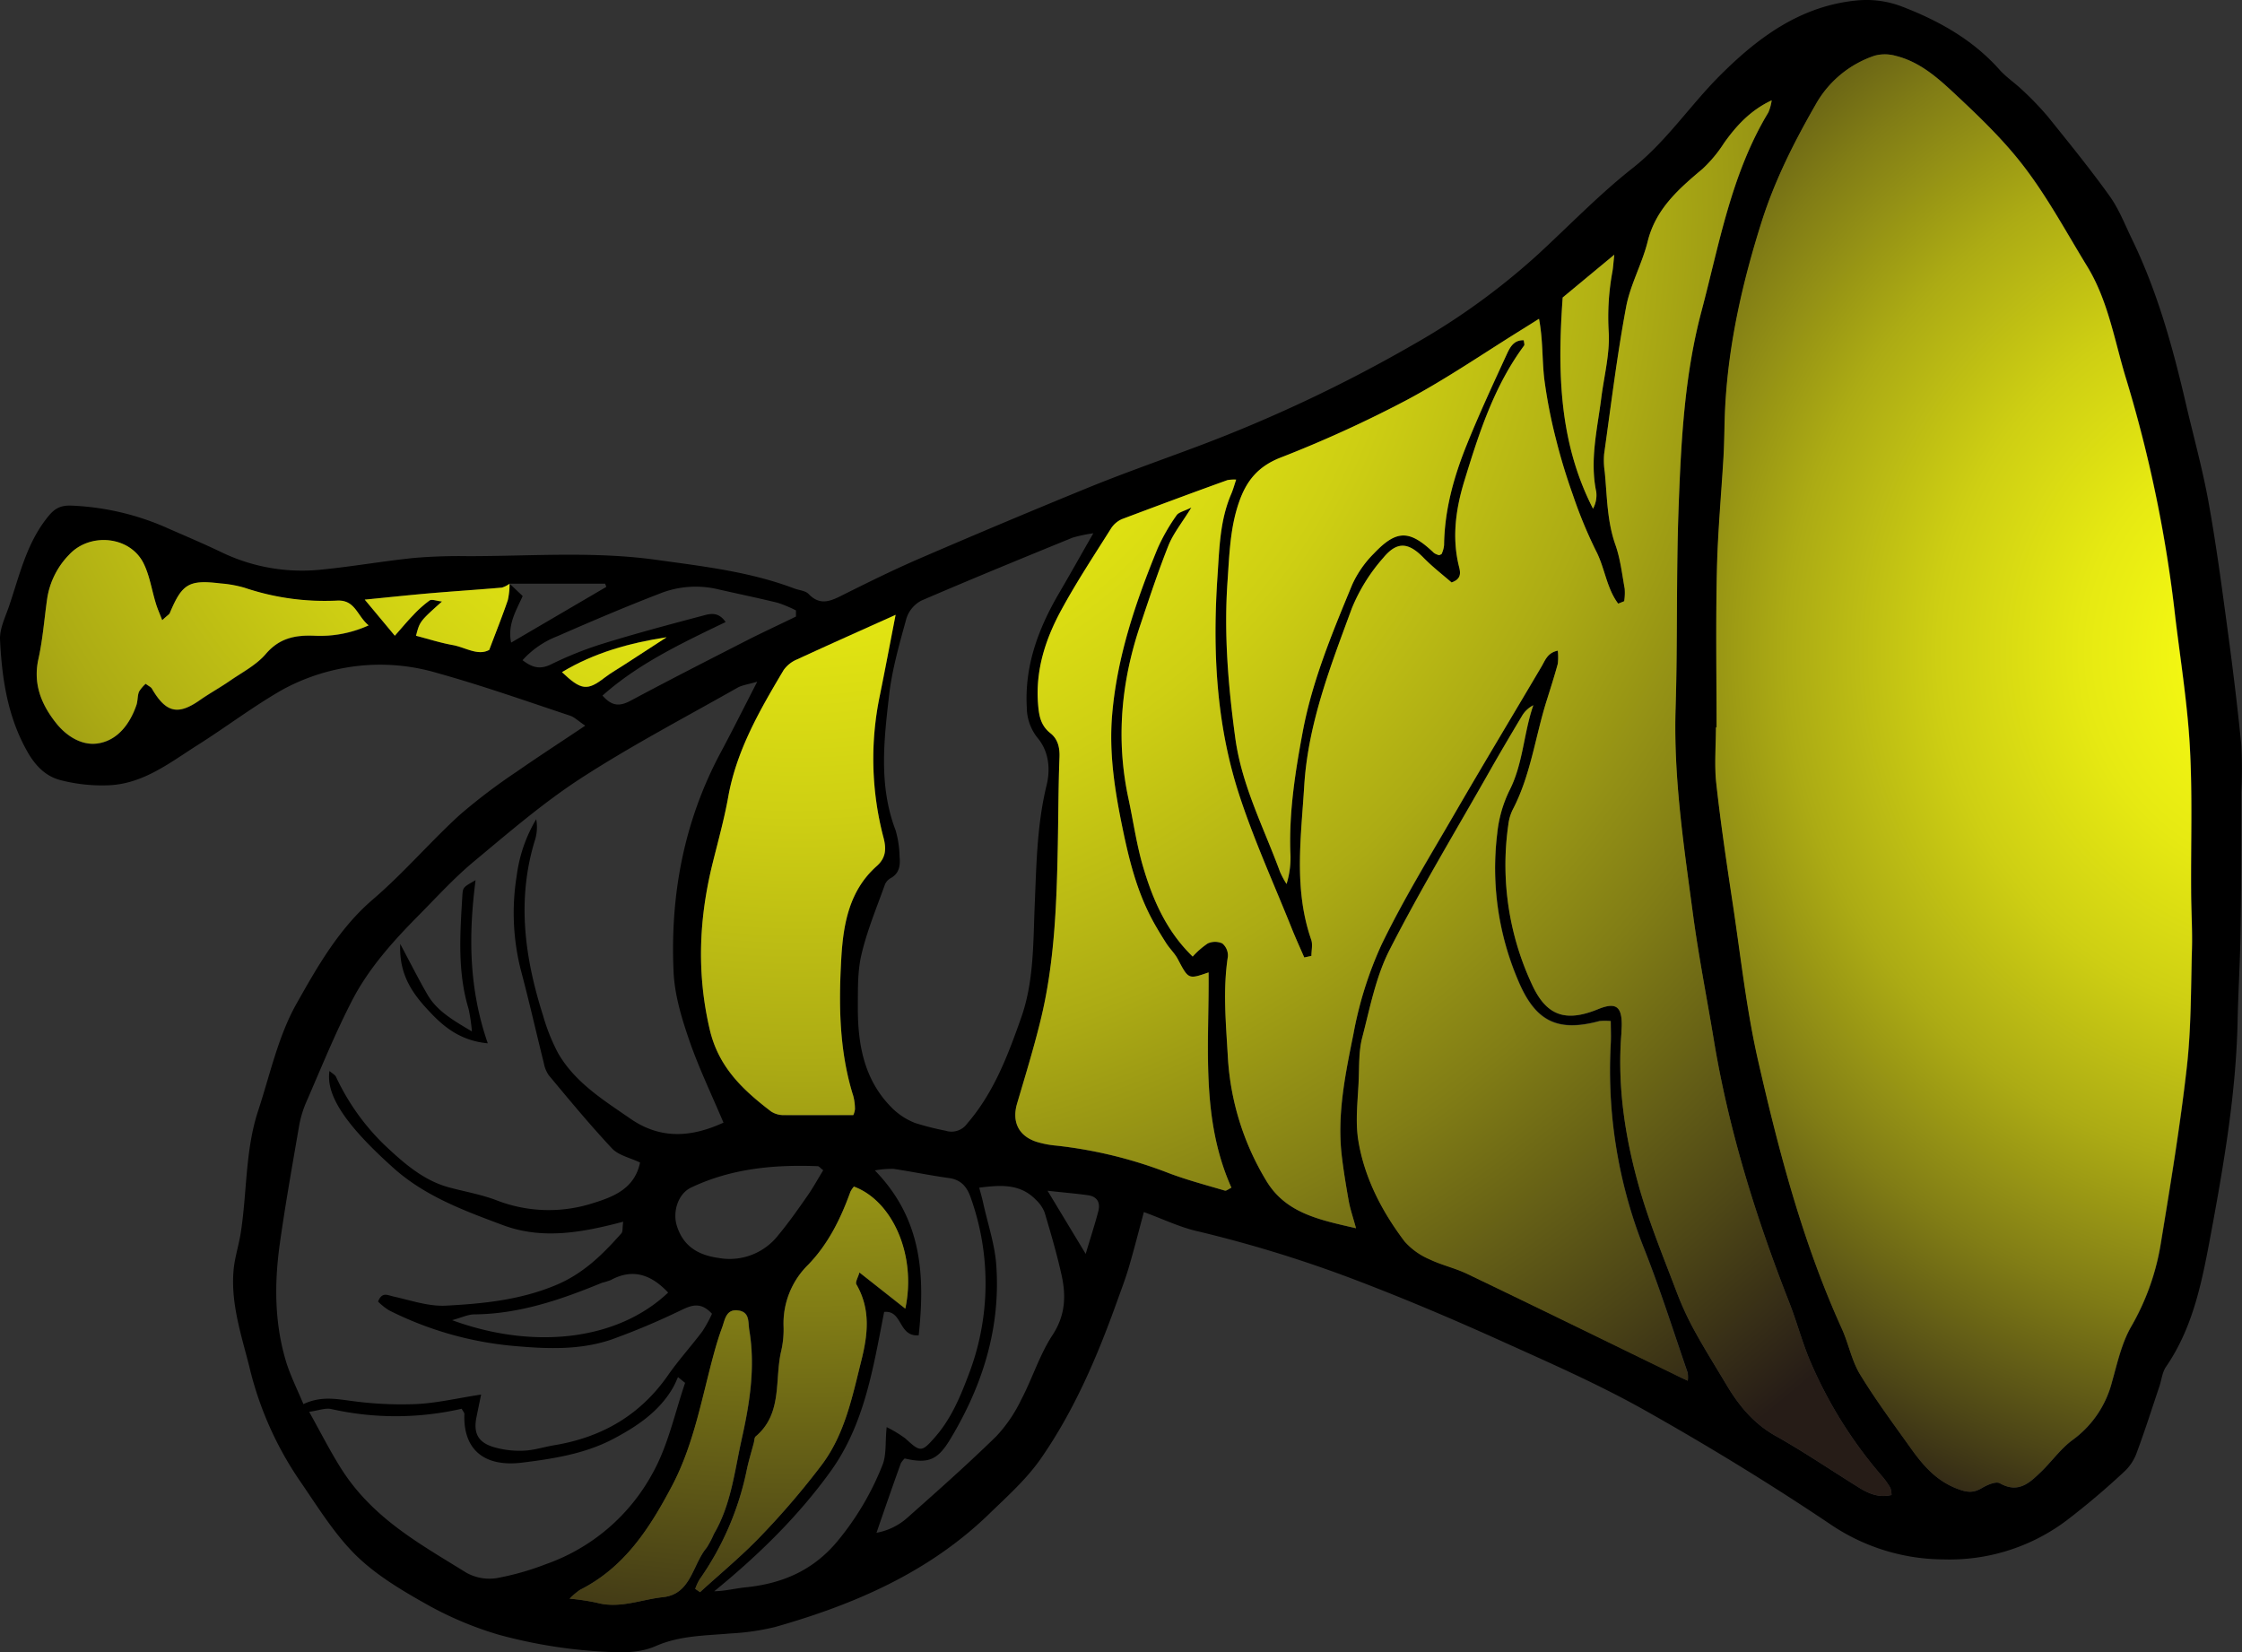 <svg id="Layer_28" data-name="Layer 28" xmlns="http://www.w3.org/2000/svg" xmlns:xlink="http://www.w3.org/1999/xlink" viewBox="0 0 511.26 376.78"><rect x="0" y="0" width="511.26" height="376.78" fill="#333333" stroke="none"/><defs><style>.cls-1{fill:url(#radial-gradient);}.cls-2{fill:url(#radial-gradient-2);}</style><radialGradient id="radial-gradient" cx="2174.53" cy="830.61" r="216.86" gradientUnits="userSpaceOnUse"><stop offset="0" stop-color="#fafe12"/><stop offset="0.11" stop-color="#f5f912"/><stop offset="0.24" stop-color="#e6e912"/><stop offset="0.39" stop-color="#cecf13"/><stop offset="0.55" stop-color="#acab14"/><stop offset="0.71" stop-color="#817d15"/><stop offset="0.88" stop-color="#4d4616"/><stop offset="1" stop-color="#261c17"/></radialGradient><radialGradient id="radial-gradient-2" cx="1829.99" cy="730.62" r="351.87" xlink:href="#radial-gradient"/></defs><path d="M1781.58,847.32c-1.63-1.09-2.51-2-3.56-2.31-10-3.33-20-6.86-30.24-9.71a45.72,45.72,0,0,0-22.35-.91,46.57,46.57,0,0,0-12.9,4.73c-6.66,3.8-12.81,8.49-19.31,12.6-6.32,4-12.38,8.85-20.27,9.19a37.82,37.82,0,0,1-11.11-1.19c-3.27-.87-5.61-3.18-7.46-6.44-4.54-8-5.82-16.68-6.25-25.55-.12-2.42,1.12-5,1.95-7.36,2.38-6.9,3.92-14.13,8.54-20.14,1.58-2.06,2.79-3.18,5.73-3.09a59.77,59.77,0,0,1,22.29,5.28c4.07,1.78,8.16,3.51,12.16,5.44a42.27,42.27,0,0,0,22.94,3.84c7-.7,13.88-1.92,20.84-2.63a123,123,0,0,1,12.3-.4c14.36,0,28.76-1.15,43,.85,10.58,1.47,21.24,2.69,31.34,6.51,1.11.42,2.57.5,3.3,1.27,2.66,2.78,5.1,1.58,7.84.2,5.8-2.9,11.62-5.77,17.57-8.34q19.05-8.22,38.26-16.08c7.9-3.22,16-6.07,24-9.06a333,333,0,0,0,50.52-23.78,157.57,157.57,0,0,0,28.16-20.41c7.16-6.6,13.95-13.66,21.57-19.66s13.08-14.3,19.93-21.14c8.73-8.73,18.39-15.82,31.11-17.07a22.69,22.69,0,0,1,10,1.25c8.5,3.22,16.4,7.57,22.59,14.52,1.46,1.65,3.35,2.91,5,4.45a70.87,70.87,0,0,1,6,6.21c4.83,6,9.66,11.94,14.13,18.17,2.14,3,3.51,6.57,5.14,9.93,5.77,11.91,9.26,24.58,12.24,37.4,1.74,7.48,3.81,14.9,5.17,22.45,1.76,9.74,3.06,19.57,4.38,29.38,1.17,8.63,2.23,17.29,3.09,26a104.33,104.33,0,0,1,0,10.76c0,10.73,0,21.46-.18,32.19-.1,6.63-.52,13.25-.66,19.88-.33,16.26-3.06,32.24-6,48.16-2,10.69-3.94,21.51-10.33,30.8-.84,1.22-1,2.9-1.47,4.35-1.68,5-3.29,10.08-5.12,15a11,11,0,0,1-2.68,4.32,171.73,171.73,0,0,1-13.63,11.54,44.37,44.37,0,0,1-27.84,8.71,46.21,46.21,0,0,1-25.49-7.8c-13.86-9.33-28.16-18.07-42.72-26.26-10.69-6-22-10.94-33.21-16-10.42-4.7-21-9.19-31.62-13.26a290,290,0,0,0-37.3-11.56c-3.92-.92-7.64-2.72-12-4.32-1.23,4.53-2.26,8.62-3.45,12.65-.77,2.62-1.76,5.18-2.68,7.75-4.5,12.56-9.73,24.82-17.36,35.8-3.27,4.71-7.7,8.66-11.86,12.69-13.75,13.3-30.73,20.62-48.8,25.74a55.1,55.1,0,0,1-10.13,1.46c-5.75.51-11.53.46-17,2.86-3.3,1.45-6.89,1.56-10.55,1.36a113.67,113.67,0,0,1-25.21-3.91,78.87,78.87,0,0,1-16.47-6.93c-5.78-3.24-11.69-6.76-16.34-11.37-5-5-8.76-11.23-12.82-17.1A78,78,0,0,1,1705,993.59c-1.81-7.22-4.28-14.44-3.62-22.07.25-2.86,1.18-5.65,1.63-8.49,1.46-9.24,1-18.78,3.94-27.79,2.73-8.26,4.58-17.06,8.78-24.51,4.78-8.48,9.69-17.16,17.42-23.79,7-6,13-13.05,19.8-19.27a132.66,132.66,0,0,1,13-9.86C1770.87,854.38,1775.86,851.16,1781.58,847.32Zm-17.26-32.38a5.7,5.7,0,0,1-1.77.9c-5.42.47-10.85.82-16.27,1.28-4.64.4-9.28.9-15,1.46l6.86,8.23c1.72-1.94,2.88-3.35,4.16-4.66a26.19,26.19,0,0,1,3.77-3.38c.51-.34,1.55.1,2.82.24-5.06,4.53-5.06,4.53-5.92,7.81,2.79.72,5.55,1.62,8.38,2.12s5.72,2.54,8.32,1.1c1.55-4.11,3-7.7,4.24-11.36a17.53,17.53,0,0,0,.4-3.76l3,2.84c-1.5,3.36-3.5,6.53-2.63,10.62l21.71-12.71-.29-.73Zm275.24,32.78h-.1c0,4.27-.39,8.59.08,12.81,1,9.33,2.43,18.62,3.83,27.91,1.78,11.82,3.07,23.76,5.73,35.39,4.75,20.8,10.18,41.46,19.06,61,1.55,3.41,2.24,7.27,4.15,10.42,3.52,5.81,7.61,11.28,11.56,16.82,2.76,3.87,5.75,7.38,10.5,9.22,2.18.85,3.67,1.09,5.65-.09,1.23-.73,3.26-1.63,4.17-1.12,4.22,2.41,6.79-.12,9.4-2.63,2.45-2.36,4.46-5.25,7.16-7.23a23.55,23.55,0,0,0,9-13.21c1.21-4.26,2.18-8.76,4.33-12.55a55.53,55.53,0,0,0,6.74-18.59c2.22-13.48,4.46-27,6-40.53,1-9,.94-18.06,1.19-27.1.12-4.44-.16-8.89-.19-13.33-.07-10.92.32-21.86-.29-32.74-.55-9.88-2.13-19.7-3.32-29.54a303,303,0,0,0-11.12-54.07c-2.73-8.77-4.11-18-9-26-4.63-7.56-8.87-15.42-14.2-22.46-4.69-6.2-10.42-11.68-16.13-17-3.82-3.57-7.91-7.16-13.25-8.48a9,9,0,0,0-4.82-.07,24.21,24.21,0,0,0-13.52,11.2c-4.84,8.44-9.26,17.08-12.21,26.43-4.32,13.73-7.56,27.65-8.37,42.06-.22,3.9-.18,7.81-.4,11.71-.48,8.67-1.32,17.33-1.51,26C2039.36,823.85,2039.56,835.79,2039.56,847.72Zm-92.39,52.1-1.62.37c-1-2.26-2-4.5-2.92-6.79-4.05-10.16-8.61-20.16-12-30.55-5.21-16.13-6-32.85-4.86-49.71.43-6.33.54-12.65,3.11-18.6.43-1,.71-2,1.14-3.31a8.34,8.34,0,0,0-2,.12c-8,2.92-16.06,5.84-24,8.87a5.66,5.66,0,0,0-2.54,2.16c-3.9,6.2-7.94,12.33-11.43,18.76s-5.78,13.48-5.22,21.09c.2,2.62.52,5,2.84,6.83,1.67,1.32,2.15,3.25,2.06,5.5-.26,6.65-.25,13.32-.38,20-.25,13.51-.71,27-4,40.23-1.55,6.29-3.45,12.5-5.29,18.72-1.21,4.1.31,7.36,4.39,8.7a21.61,21.61,0,0,0,4.53.88,101.16,101.16,0,0,1,25.79,6.32c4.13,1.55,8.43,2.69,12.67,3.94.34.1.84-.36,1.5-.66-7.09-15.83-5-32.56-5.21-49.09-4.63,1.59-4.58,1.57-7-3-.71-1.34-1.88-2.42-2.69-3.71-1.27-2-2.51-4-3.59-6.13-3.23-6.29-4.91-13.07-6.33-20-1.77-8.56-3.13-17.13-2.38-25.93,1.13-13.29,5.39-25.71,10.37-37.92a43.85,43.85,0,0,1,4.32-7.54c.48-.72,1.72-.94,3.38-1.78-2.14,3.48-4.12,5.9-5.23,8.66-2.36,5.87-4.28,11.9-6.33,17.88-4.45,13.05-5.71,26.32-2.78,39.89,1.11,5.17,1.84,10.45,3.33,15.51,2.22,7.52,5.35,14.66,11.31,20.46a18.26,18.26,0,0,1,3.44-3,4,4,0,0,1,3.31,0,3.58,3.58,0,0,1,1.27,3c-1.16,7.67-.4,15.3,0,23a61.06,61.06,0,0,0,8.75,28.1c4.42,7.44,12.15,8.92,20.47,10.84-.72-2.62-1.33-4.38-1.66-6.19-.63-3.52-1.21-7-1.62-10.59-1-9.33.86-18.45,2.68-27.45a86.48,86.48,0,0,1,6.42-20.44c5-10.27,11-20,16.71-29.94,6.5-11.21,13.2-22.32,19.79-33.49.83-1.41,1.34-3.11,3.69-3.6a13,13,0,0,1,0,3c-.76,2.8-1.65,5.57-2.52,8.34-2.62,8.29-3.65,17.08-7.76,24.92a10.62,10.62,0,0,0-1,3.44,64.41,64.41,0,0,0,5.44,36.51c3.29,7.07,7.66,8.56,15,5.55,4-1.63,5.4-.72,5.43,3.48,0,.69,0,1.37-.08,2.05-1,12.25.91,24.2,4.28,35.87,2.27,7.83,5.41,15.42,8.31,23.06a69.82,69.82,0,0,0,4.07,8.83c2.3,4.19,4.85,8.24,7.3,12.35,2.83,4.75,6.2,8.84,11.21,11.65,6.52,3.65,12.71,7.89,19.08,11.83,2.19,1.35,4.52,2.33,7.34,1.64a5.34,5.34,0,0,0-.25-1.59,17.35,17.35,0,0,0-1.75-2.51,100,100,0,0,1-16.72-26.82c-1.75-4.25-2.93-8.74-4.61-13-7.61-19.43-13.79-39.26-17.2-59.9-1.56-9.44-3.42-18.83-4.7-28.3-2.14-15.72-4.55-31.4-4-47.38.47-15.18.12-30.4.68-45.58.55-15,1.31-30.07,5.19-44.72,4.1-15.47,6.8-31.42,15.27-45.43a10.75,10.75,0,0,0,.77-2.78c-4.78,2.23-8,5.74-10.88,9.76a30.46,30.46,0,0,1-4.88,5.87c-5.43,4.6-10.68,9.12-12.52,16.56-1.26,5.1-4,9.89-4.93,15-2.06,11.08-3.42,22.29-5,33.46a17.57,17.57,0,0,0,.14,4.09c.55,5.58.51,11.21,2.44,16.64,1.14,3.19,1.51,6.65,2.11,10a12.39,12.39,0,0,1-.12,2.84l-1.36.55c-2.65-3.47-3.07-8.15-5.05-12a103.44,103.44,0,0,1-5.28-12.78c-1.49-4.18-2.8-8.45-3.87-12.76a115.78,115.78,0,0,1-2.64-13.55c-.54-4.44-.29-9-1.22-13.86l-3.57,2.24c-8.84,5.47-17.44,11.4-26.59,16.28a279.7,279.7,0,0,1-28.9,13.18c-5,2-7.64,5.24-9.31,10-2.08,5.9-2.23,12-2.66,18.17-.84,12,.15,23.83,1.77,35.72,1.48,10.88,6.51,20.45,10.2,30.52a20.06,20.06,0,0,0,1.49,2.77,20.27,20.27,0,0,0,.86-7.33c-.29-9.29,1.15-18.43,2.85-27.49,2.18-11.64,6.74-22.57,11.26-33.46a24.12,24.12,0,0,1,4.93-7.09c5.23-5.51,8.16-5.43,13.71-.15a3.52,3.52,0,0,0,1.22.52c.28-.16.52-.22.56-.34a6.31,6.31,0,0,0,.53-1.94c.1-8,2.21-15.56,5.16-22.87,2.8-6.95,6-13.77,9.1-20.58.71-1.54,1.57-3.38,3.91-3.28.05.61.22,1,.08,1.21-6.85,9.24-10.3,20-13.6,30.79-2,6.4-2.92,13-1.22,19.71.34,1.35.5,2.75-1.72,3.51-2-1.71-4.27-3.43-6.23-5.47-3.47-3.61-6.08-4.06-9.3-.19a40.56,40.56,0,0,0-7.23,11.64c-4.8,13.14-10,26.23-10.84,40.45-.72,11.75-2.46,23.51,1.59,35.05C1947.51,897.22,1947.17,898.58,1947.17,899.82Zm-223.92,26.24c.62.54,1.26.86,1.51,1.37a52.37,52.37,0,0,0,10.89,15.36c4.38,4.14,8.94,8.2,14.79,9.79,3.67,1,7.44,1.63,11,3a32.87,32.87,0,0,0,21.64.7c4.83-1.49,9.72-3.28,11-9.34-2.3-1.11-4.91-1.63-6.4-3.22-5-5.34-9.68-11-14.4-16.66a7.17,7.17,0,0,1-1.15-2.81c-1.78-7.12-3.39-14.3-5.29-21.39a53.05,53.05,0,0,1-.88-21.39,33.47,33.47,0,0,1,4.44-12.83,10.19,10.19,0,0,1-.2,4.49c-4.3,13.66-2.47,27,1.76,40.3a44.42,44.42,0,0,0,3.4,8.52c3.87,6.74,10.34,10.72,16.53,15,7.14,4.94,14.28,4.07,21.21.89-2.74-6.49-5.69-12.61-7.88-19-1.71-5-3.27-10.2-3.5-15.39-.8-17.53,2.37-34.36,10.74-50,2.71-5.06,5.27-10.2,8.34-16.16-2.11.63-3.45.77-4.53,1.39-11.89,6.74-24,13.09-35.49,20.51-8.68,5.62-16.61,12.46-24.59,19.1-4.57,3.8-8.6,8.25-12.79,12.48-5.65,5.72-11.06,11.75-14.8,18.85-4,7.68-7.26,15.8-10.74,23.77a24.22,24.22,0,0,0-1.57,5.4c-1.53,8.92-3.13,17.83-4.38,26.79-1.28,9.19-1.2,18.4,1.63,27.35,1,3,2.43,5.89,3.77,9.09,4-1.88,7.42-1.18,11-.72a83.83,83.83,0,0,0,14.76.71c4.68-.23,9.32-1.33,14.76-2.17-.41,2-.73,3.57-1.05,5.12-.72,3.53.24,5.68,3.71,6.8a21,21,0,0,0,7,.88c2.36-.08,4.7-.86,7.06-1.25,10.78-1.79,19.52-6.81,25.86-15.89,2.43-3.5,5.32-6.67,7.88-10.08a29.19,29.19,0,0,0,2.19-4c-2.75-3-5-1.78-7.41-.64a161.28,161.28,0,0,1-15.5,6.51c-7.42,2.53-15.11,2.12-22.84,1.42a78.66,78.66,0,0,1-27.89-8.07,13.74,13.74,0,0,1-2.51-2c.91-2.27,2.12-1.47,3.5-1.16,4,.89,8,2.3,12,2.09,8.46-.45,16.85-1.27,25-4.66,6.34-2.64,10.7-7,15-11.84.35-.38.2-1.22.4-2.64-9.38,2.48-18.41,4.14-27.42.78-8.82-3.29-17.67-6.54-24.86-12.94C1727,938.47,1722.4,931.64,1723.25,926.06ZM2033,996.69a7.39,7.39,0,0,0,0-1.82c-3.23-9.35-6.19-18.82-9.81-28a110.13,110.13,0,0,1-7.73-47.12c.1-1.66,0-3.32,0-5.12a12.36,12.36,0,0,0-2.59,0c-9.9,2.66-14.81-.16-18.7-9.66a65.08,65.08,0,0,1-4.6-33.08,29,29,0,0,1,2.73-9.73c3.2-6.19,3.26-13.1,5.5-19.55a6.29,6.29,0,0,0-2.55,2.38c-2.44,4.08-4.86,8.17-7.21,12.3-7.76,13.65-15.88,27.12-23,41.07-3.13,6.11-4.47,13.18-6.22,19.92-.79,3-.7,6.29-.82,9.46-.17,4.71-.84,9.53-.1,14.12,1.39,8.53,5.36,16.17,10.55,23a15.85,15.85,0,0,0,5.67,4.07c2.74,1.35,5.83,2,8.58,3.32,15.83,7.62,31.6,15.35,47.4,23C2030.94,995.75,2031.82,996.15,2033,996.69ZM1897.44,803.45a33.94,33.94,0,0,0-4.74,1c-11.52,4.71-23,9.41-34.47,14.35a7,7,0,0,0-3.41,4.06c-1.62,5.91-3.35,11.88-4,17.94-1.17,10.15-2.29,20.4,1.53,30.38a23.22,23.22,0,0,1,.91,6c.18,1.93,0,3.77-2,4.89a3.05,3.05,0,0,0-1.34,1.46c-1.88,5.29-4.08,10.51-5.36,16-.93,3.92-.79,8.14-.82,12.22,0,8.59,1.55,16.71,8.06,23a15.47,15.47,0,0,0,5,3.17,63.48,63.48,0,0,0,6.94,1.76,4.38,4.38,0,0,0,4.93-1.63c6.05-7,9.24-15.43,12.24-23.93,3-8.32,2.8-17.21,3.16-25.82.39-9.24.51-18.39,2.72-27.43.91-3.73.47-7.69-2-10.68a11.19,11.19,0,0,1-2.52-7c-.53-9.41,2.56-17.8,7.17-25.77C1892,813.06,1894.46,808.65,1897.44,803.45Zm-45.09,18.6c-7.85,3.54-15.16,6.78-22.41,10.15a7.09,7.09,0,0,0-3.12,2.46c-5.41,9.1-10.72,18.24-12.63,28.92-.9,5-2.27,10-3.51,14.93-3.15,12.61-3.72,25.1-.73,38,2,8.69,7.57,13.86,14,18.78a5.16,5.16,0,0,0,2.9.84c5.25.08,10.5,0,15.86,0a4.25,4.25,0,0,0,.38-1.35,11.84,11.84,0,0,0-.38-3c-3.24-10.31-3.34-20.91-2.73-31.5.45-7.73,1.81-15.38,8.08-20.94,2.12-1.88,2.21-4,1.54-6.48a70.64,70.64,0,0,1-.82-32.49C1850,834.53,1851.06,828.69,1852.35,822.05Zm-48,175.13-1.62-1.31c-.36.78-.68,1.58-1.1,2.32-3.18,5.58-8.39,9-13.78,11.83-6.39,3.34-13.62,4.48-20.71,5.35-8.8,1.07-13.44-3.17-13.12-11.1,0-.27-.28-.56-.62-1.19a67.26,67.26,0,0,1-29.78.06c-1.33-.28-2.85.34-5,.64,2.7,4.84,4.84,9.08,7.38,13.08a46,46,0,0,0,6.06,7.58c6.49,6.64,14.57,11.16,22.36,16a10.84,10.84,0,0,0,6.85,1.28,61.41,61.41,0,0,0,11.27-3.18,44.39,44.39,0,0,0,24.42-20.8C1800.47,1011.45,1802,1004.07,1804.35,997.18ZM1685.11,823.27c-.62-1.62-1.11-2.68-1.45-3.8-1-3.07-1.41-6.38-2.84-9.2-3.14-6.18-12.22-7-16.92-1.91a18.25,18.25,0,0,0-5,9.88c-.7,4.61-1,9.29-2,13.83-1.26,5.73.64,10.4,4,14.68,2.46,3.11,6.07,5.29,9.75,4.62,4.35-.79,7.12-4.45,8.59-8.74.32-1,.21-2.06.57-3a7.79,7.79,0,0,1,1.53-1.82c.66.51,1.19.72,1.42,1.11,3.21,5.5,5.89,6.12,10.94,2.61,2.23-1.56,4.63-2.87,6.87-4.42,2.8-1.93,6-3.58,8.15-6.09,3.15-3.68,6.77-4.36,11.24-4.16a26.84,26.84,0,0,0,12.22-2.37c-2.62-2.14-3-5.79-7.08-5.65a57.29,57.29,0,0,1-21.17-2.91,26.7,26.7,0,0,0-5.51-1c-7.23-.88-8.77,0-11.59,6.78C1686.71,821.94,1686.35,822.12,1685.11,823.27ZM1849.74,981c-2.5,12.76-4.47,25.58-12.17,36.29-7.46,10.37-16.6,19.26-26.58,27.41,2.56-.06,4.85-.67,7.18-.9,8.28-.84,15.3-3.81,20.83-10.41a63.92,63.92,0,0,0,10.31-17.36c1-2.37.64-5.27,1-8.76a27.46,27.46,0,0,1,4.31,2.62c3.4,3.13,3.68,3.14,6.75-.37,3.56-4.07,5.63-8.93,7.51-13.89a58.13,58.13,0,0,0,.62-40.64c-.84-2.43-2.14-4.13-5-4.52-4.22-.58-8.4-1.46-12.62-2.09a22.24,22.24,0,0,0-4.26.35c10.87,11.17,11.43,24.06,10,37.6C1852.93,986.71,1854,980.57,1849.74,981Zm-43.08,63.16,1.1.75c4.64-4.24,9.52-8.25,13.85-12.78a180.12,180.12,0,0,0,13.94-16.29c5.23-7,6.91-15.45,9-23.76,1.51-6,2.12-11.71-1.13-17.34-.3-.52.39-1.62.69-2.72l10.43,8.25c2.59-12.08-2.85-24.53-11.72-27.83a5.91,5.91,0,0,0-.8,1.19c-2.2,6.1-5,11.87-9.58,16.59a18.73,18.73,0,0,0-5.66,14,21.85,21.85,0,0,1-.51,5.6c-1.6,6.62.39,14.33-5.84,19.59-.32.27-.3,1-.43,1.46-.56,2.14-1.23,4.27-1.66,6.44a66.61,66.61,0,0,1-10.71,24.71A12.24,12.24,0,0,0,1806.66,1044.14Zm41.29-12.79a14.46,14.46,0,0,0,7.34-3.67c6.77-6,13.53-12,20-18.32A33.06,33.06,0,0,0,1881,1001c2.54-4.82,4.16-10.18,7.12-14.7s3.13-8.94,2.08-13.69-2.46-9.57-3.87-14.3a7.87,7.87,0,0,0-2-2.89c-3.63-3.73-8.1-3.36-12.91-2.75.35,1.32.64,2.3.86,3.29,1,4.66,2.6,9.28,3,14,1.11,14.43-3,27.64-10.39,39.94-2.91,4.86-5,5.78-10.47,4.52a4.4,4.4,0,0,0-.89,1.13C1851.74,1020.53,1850,1025.52,1848,1031.35Zm-69.92,15a53.06,53.06,0,0,1,6.16.91c5.22,1.45,10.14-.73,15.17-1.26,6.38-.68,6.69-7.42,9.93-11.27a21.65,21.65,0,0,0,1.67-3.17c3.9-6.64,4.69-14.24,6.31-21.53,1.83-8.16,3.17-16.46,1.75-24.91-.3-1.8.15-4.06-2.4-4.48-2.92-.48-3.11,2.07-3.8,3.9s-1.21,3.56-1.71,5.36c-2.87,10.35-4.59,21-9.7,30.71s-10.85,18.61-21,23.73A16.92,16.92,0,0,0,1778,1046.39Zm51.6-224c0-.45,0-.89,0-1.33a28.84,28.84,0,0,0-4.16-1.74c-4.64-1.14-9.33-2.09-14-3.17a22.16,22.16,0,0,0-13.12,1.16c-7.79,3-15.49,6.29-23.14,9.64a20.72,20.72,0,0,0-7.93,5.46c2.23,1.72,4,2.14,6.41,1a81.8,81.8,0,0,1,11.88-4.76c7.49-2.32,15.08-4.34,22.66-6.35,1.65-.44,3.62-1.11,5.36,1.41-10,4.82-19.85,9.45-28.08,16.77,2.23,2.54,4,2.43,6.37,1.19,9-4.82,18.14-9.47,27.25-14.13C1822.62,825.78,1826.14,824.14,1829.63,822.44Zm6.19,126.3c-.69-.53-.94-.89-1.2-.9-10-.39-19.71.52-28.86,4.85-3,1.4-4.32,5.5-3.28,8.79,1.48,4.65,4.87,6.64,9.49,7.28a14.06,14.06,0,0,0,13.61-5.17c2.27-2.73,4.33-5.64,6.36-8.56C1833.36,953,1834.56,950.79,1835.82,948.74Zm168.65-199c-1.2,16.74-.88,33,6.92,48.16a6.46,6.46,0,0,0,.74-3.82c-1.52-7.23.23-14.26,1.13-21.35.64-5.08,2-10.22,1.7-15.24a56.9,56.9,0,0,1,.86-13.7c.16-.94.21-1.9.42-3.81Zm-204,226.9c-3.72-3.93-7.89-5.65-13.08-2.83a17.72,17.72,0,0,1-2,.62c-9.34,3.84-18.8,7.11-29.08,7.2-1.47,0-2.93.74-5.09,1.32C1769.59,989.62,1788.79,987.66,1800.48,976.59Zm-.34-149.43c-8.44,1.3-16.47,3.51-23.87,8,4.37,4.15,5.78,4.27,9.67,1.3,1.48-1.13,3.11-2,4.67-3.07ZM1887,953.37l8.7,14.4c1.22-4.09,2.15-6.91,2.89-9.79.5-2-.34-3.33-2.45-3.6C1893.4,954,1890.63,953.77,1887,953.37Z" transform="translate(-1648.12 -681.85)"/><path class="cls-1" d="M2039.56,847.72c0-11.93-.2-23.87.07-35.79.19-8.68,1-17.34,1.51-26,.22-3.9.18-7.81.4-11.71.81-14.41,4-28.33,8.37-42.06,3-9.35,7.37-18,12.21-26.43a24.21,24.21,0,0,1,13.52-11.2,9,9,0,0,1,4.82.07c5.34,1.32,9.43,4.91,13.25,8.48,5.71,5.33,11.44,10.81,16.13,17,5.33,7,9.57,14.9,14.2,22.46,4.91,8,6.29,17.27,9,26a303,303,0,0,1,11.12,54.07c1.19,9.84,2.77,19.66,3.32,29.54.61,10.88.22,21.82.29,32.74,0,4.44.31,8.89.19,13.33-.25,9-.16,18.13-1.19,27.1-1.54,13.56-3.78,27-6,40.53a55.53,55.53,0,0,1-6.74,18.59c-2.15,3.79-3.12,8.29-4.33,12.55a23.55,23.55,0,0,1-9,13.21c-2.7,2-4.71,4.87-7.16,7.23-2.61,2.51-5.18,5-9.4,2.63-.91-.51-2.94.39-4.17,1.12-2,1.18-3.47.94-5.65.09-4.75-1.84-7.74-5.35-10.5-9.22-3.95-5.54-8-11-11.56-16.82-1.91-3.15-2.6-7-4.15-10.42-8.88-19.56-14.31-40.22-19.06-61-2.66-11.63-3.95-23.57-5.73-35.39-1.4-9.29-2.79-18.58-3.83-27.91-.47-4.22-.08-8.54-.08-12.81Z" transform="translate(-1648.12 -681.85)"/><path class="cls-2" d="M1947.17,899.82c0-1.24.34-2.6-.05-3.71-4-11.54-2.31-23.3-1.59-35.05.87-14.22,6-27.31,10.84-40.45A40.56,40.56,0,0,1,1963.6,809c3.22-3.87,5.83-3.42,9.3.19,2,2,4.26,3.76,6.23,5.47,2.22-.76,2.06-2.16,1.72-3.51-1.7-6.71-.74-13.31,1.22-19.71,3.3-10.78,6.75-21.55,13.6-30.79.14-.18,0-.6-.08-1.21-2.34-.1-3.2,1.74-3.91,3.28-3.14,6.81-6.3,13.63-9.1,20.58-2.95,7.31-5.06,14.88-5.16,22.87a6.31,6.31,0,0,1-.53,1.94c0,.12-.28.18-.56.34a3.52,3.52,0,0,1-1.22-.52c-5.55-5.28-8.48-5.36-13.71.15a24.12,24.12,0,0,0-4.93,7.09C1952,826,1947.39,837,1945.21,848.6c-1.7,9.06-3.14,18.2-2.85,27.49a20.27,20.27,0,0,1-.86,7.33,20.06,20.06,0,0,1-1.49-2.77c-3.69-10.07-8.72-19.64-10.2-30.52-1.62-11.89-2.61-23.73-1.77-35.72.43-6.14.58-12.27,2.66-18.17,1.67-4.75,4.27-8,9.31-10a279.7,279.7,0,0,0,28.9-13.18c9.15-4.88,17.75-10.81,26.59-16.28l3.57-2.24c.93,4.89.68,9.42,1.22,13.86a115.78,115.78,0,0,0,2.64,13.55c1.07,4.31,2.38,8.58,3.87,12.76a103.44,103.44,0,0,0,5.28,12.78c2,3.82,2.4,8.5,5.05,12l1.36-.55a12.39,12.39,0,0,0,.12-2.84c-.6-3.36-1-6.82-2.11-10-1.93-5.43-1.89-11.06-2.44-16.64a17.57,17.57,0,0,1-.14-4.09c1.57-11.17,2.93-22.38,5-33.46.95-5.13,3.67-9.92,4.93-15,1.84-7.44,7.09-12,12.52-16.56a30.46,30.46,0,0,0,4.88-5.87c2.83-4,6.1-7.53,10.88-9.76a10.75,10.75,0,0,1-.77,2.78c-8.47,14-11.17,30-15.27,45.43-3.88,14.65-4.64,29.7-5.19,44.72-.56,15.18-.21,30.4-.68,45.58-.5,16,1.91,31.66,4,47.38,1.28,9.47,3.14,18.86,4.7,28.3,3.41,20.64,9.59,40.47,17.2,59.9,1.68,4.29,2.86,8.78,4.61,13a100,100,0,0,0,16.72,26.82,17.35,17.35,0,0,1,1.75,2.51,5.34,5.34,0,0,1,.25,1.59c-2.82.69-5.15-.29-7.34-1.64-6.37-3.94-12.56-8.18-19.08-11.83-5-2.81-8.38-6.9-11.21-11.65-2.45-4.11-5-8.16-7.3-12.35a69.82,69.82,0,0,1-4.07-8.83c-2.9-7.64-6-15.23-8.31-23.06-3.37-11.67-5.27-23.62-4.28-35.87,0-.68.08-1.36.08-2.05,0-4.2-1.44-5.11-5.43-3.48-7.36,3-11.73,1.52-15-5.55a64.41,64.41,0,0,1-5.44-36.51,10.62,10.62,0,0,1,1-3.44c4.11-7.84,5.14-16.63,7.76-24.92.87-2.77,1.76-5.54,2.52-8.34a13,13,0,0,0,0-3c-2.35.49-2.86,2.19-3.69,3.6-6.59,11.17-13.29,22.28-19.79,33.49-5.74,9.89-11.75,19.67-16.71,29.94a86.48,86.48,0,0,0-6.42,20.44c-1.82,9-3.73,18.12-2.68,27.45.41,3.54,1,7.07,1.62,10.59.33,1.81.94,3.57,1.66,6.19-8.32-1.92-16-3.4-20.47-10.84a61.06,61.06,0,0,1-8.75-28.1c-.43-7.67-1.19-15.3,0-23a3.58,3.58,0,0,0-1.27-3,4,4,0,0,0-3.31,0,18.26,18.26,0,0,0-3.44,3c-6-5.8-9.09-12.94-11.31-20.46-1.49-5.06-2.22-10.34-3.33-15.51-2.93-13.57-1.67-26.84,2.78-39.89,2-6,4-12,6.33-17.88,1.11-2.76,3.09-5.18,5.23-8.66-1.66.84-2.9,1.06-3.38,1.78a43.85,43.85,0,0,0-4.32,7.54c-5,12.21-9.24,24.63-10.37,37.92-.75,8.8.61,17.37,2.38,25.93,1.42,6.88,3.1,13.66,6.33,20,1.08,2.1,2.32,4.13,3.59,6.13.81,1.29,2,2.37,2.69,3.71,2.43,4.59,2.38,4.61,7,3,.16,16.53-1.88,33.26,5.21,49.09-.66.3-1.16.76-1.5.66-4.24-1.25-8.54-2.39-12.67-3.94a101.16,101.16,0,0,0-25.79-6.32,21.61,21.61,0,0,1-4.53-.88c-4.08-1.34-5.6-4.6-4.39-8.7,1.84-6.22,3.74-12.43,5.29-18.72,3.27-13.21,3.73-26.72,4-40.23.13-6.66.12-13.33.38-20,.09-2.25-.39-4.18-2.06-5.5-2.32-1.81-2.64-4.21-2.84-6.83-.56-7.61,1.7-14.58,5.22-21.09s7.53-12.56,11.43-18.76a5.66,5.66,0,0,1,2.54-2.16c8-3,16-6,24-8.87a8.34,8.34,0,0,1,2-.12c-.43,1.26-.71,2.32-1.14,3.31-2.57,6-2.68,12.27-3.11,18.6-1.15,16.86-.35,33.58,4.86,49.71,3.36,10.39,7.92,20.39,12,30.55.91,2.29,1.94,4.53,2.92,6.79Z" transform="translate(-1648.12 -681.85)"/><path class="cls-2" d="M1723.25,926.06c-.85,5.58,3.76,12.41,14.73,22.18,7.19,6.4,16,9.65,24.86,12.94,9,3.36,18,1.7,27.42-.78-.2,1.42,0,2.26-.4,2.64-4.32,4.8-8.68,9.2-15,11.84-8.12,3.39-16.51,4.21-25,4.66-3.95.21-8-1.2-12-2.09-1.38-.31-2.59-1.11-3.5,1.16a13.74,13.74,0,0,0,2.51,2,78.66,78.66,0,0,0,27.89,8.07c7.73.7,15.42,1.11,22.84-1.42a161.28,161.28,0,0,0,15.5-6.51c2.46-1.14,4.66-2.34,7.41.64a29.19,29.19,0,0,1-2.19,4c-2.56,3.41-5.45,6.58-7.88,10.08-6.34,9.08-15.08,14.1-25.86,15.89-2.36.39-4.7,1.17-7.06,1.25a21,21,0,0,1-7-.88c-3.47-1.12-4.43-3.27-3.71-6.8.32-1.55.64-3.1,1.05-5.12-5.44.84-10.08,1.94-14.76,2.17a83.83,83.83,0,0,1-14.76-.71c-3.57-.46-7-1.16-11,.72-1.34-3.2-2.81-6.06-3.77-9.09-2.83-8.95-2.91-18.16-1.63-27.35,1.25-9,2.85-17.87,4.38-26.79a24.22,24.22,0,0,1,1.57-5.4c3.48-8,6.7-16.09,10.74-23.77,3.74-7.1,9.15-13.13,14.8-18.85,4.19-4.23,8.22-8.68,12.79-12.48,8-6.64,15.91-13.48,24.59-19.1,11.46-7.42,23.6-13.77,35.49-20.51,1.08-.62,2.42-.76,4.53-1.39-3.07,6-5.63,11.1-8.34,16.16-8.37,15.65-11.54,32.48-10.74,50,.23,5.19,1.79,10.43,3.5,15.39,2.19,6.39,5.14,12.51,7.88,19-6.93,3.18-14.07,4-21.21-.89-6.19-4.28-12.66-8.26-16.53-15a44.42,44.42,0,0,1-3.4-8.52c-4.23-13.26-6.06-26.64-1.76-40.3a10.19,10.19,0,0,0,.2-4.49,33.47,33.47,0,0,0-4.44,12.83,53.05,53.05,0,0,0,.88,21.39c1.9,7.09,3.51,14.27,5.29,21.39a7.17,7.17,0,0,0,1.15,2.81c4.72,5.63,9.38,11.32,14.4,16.66,1.49,1.59,4.1,2.11,6.4,3.22-1.29,6.06-6.18,7.85-11,9.34a32.87,32.87,0,0,1-21.64-.7c-3.61-1.35-7.38-2-11-3-5.85-1.59-10.41-5.65-14.79-9.79a52.37,52.37,0,0,1-10.89-15.36C1724.51,926.92,1723.87,926.6,1723.25,926.06Zm33.32-43.51c-2.8,1.6-2.89,1.6-3,3.45-.52,8.69-1.17,17.39,1.42,25.92a38.91,38.91,0,0,1,.75,5.12c-4.51-2.67-8-4.74-10.14-8.41-2-3.44-3.78-7-6.2-11.53-.35,7.47,3.28,11.9,7.22,16,3.22,3.35,7,6.11,12.74,6.65C1755,907.21,1754.94,895.13,1756.57,882.55Z" transform="translate(-1648.12 -681.85)"/><path class="cls-2" d="M2033,996.69c-1.19-.54-2.07-.94-2.94-1.36-15.8-7.69-31.57-15.42-47.4-23-2.75-1.32-5.84-2-8.58-3.32a15.85,15.85,0,0,1-5.67-4.07c-5.19-6.87-9.16-14.51-10.55-23-.74-4.59-.07-9.41.1-14.12.12-3.17,0-6.44.82-9.46,1.75-6.74,3.09-13.81,6.22-19.92,7.16-14,15.28-27.42,23-41.07,2.35-4.13,4.77-8.22,7.21-12.3a6.29,6.29,0,0,1,2.55-2.38c-2.24,6.45-2.3,13.36-5.5,19.55a29,29,0,0,0-2.73,9.73,65.08,65.08,0,0,0,4.6,33.08c3.89,9.5,8.8,12.32,18.7,9.66a12.36,12.36,0,0,1,2.59,0c0,1.8.08,3.46,0,5.12a110.13,110.13,0,0,0,7.73,47.12c3.62,9.2,6.58,18.67,9.81,28A7.39,7.39,0,0,1,2033,996.69Z" transform="translate(-1648.12 -681.85)"/><path class="cls-2" d="M1897.44,803.45c-3,5.2-5.49,9.61-8,14-4.61,8-7.7,16.36-7.17,25.77a11.19,11.19,0,0,0,2.52,7c2.46,3,2.9,6.95,2,10.68-2.21,9-2.33,18.19-2.72,27.43-.36,8.61-.21,17.5-3.16,25.82-3,8.5-6.19,16.94-12.24,23.93a4.38,4.38,0,0,1-4.93,1.63,63.48,63.48,0,0,1-6.94-1.76,15.47,15.47,0,0,1-5-3.17c-6.51-6.27-8.11-14.39-8.06-23,0-4.08-.11-8.3.82-12.22,1.28-5.44,3.48-10.66,5.36-16a3.05,3.05,0,0,1,1.34-1.46c2-1.12,2.17-3,2-4.89a23.22,23.22,0,0,0-.91-6c-3.82-10-2.7-20.23-1.53-30.38.7-6.06,2.43-12,4-17.94a7,7,0,0,1,3.41-4.06c11.42-4.94,23-9.64,34.47-14.35A33.94,33.94,0,0,1,1897.44,803.45Z" transform="translate(-1648.12 -681.85)"/><path class="cls-2" d="M1852.35,822.05c-1.29,6.64-2.4,12.48-3.58,18.31a70.64,70.64,0,0,0,.82,32.49c.67,2.52.58,4.6-1.54,6.48-6.27,5.56-7.63,13.21-8.08,20.94-.61,10.59-.51,21.19,2.73,31.5a11.84,11.84,0,0,1,.38,3,4.25,4.25,0,0,1-.38,1.35c-5.36,0-10.61,0-15.86,0a5.16,5.16,0,0,1-2.9-.84c-6.42-4.92-12-10.09-14-18.78-3-12.89-2.42-25.38.73-38,1.24-5,2.61-9.91,3.51-14.93,1.91-10.68,7.22-19.82,12.63-28.92a7.09,7.09,0,0,1,3.12-2.46C1837.19,828.83,1844.5,825.59,1852.35,822.05Z" transform="translate(-1648.12 -681.85)"/><path class="cls-2" d="M1804.35,997.18c-2.38,6.89-3.88,14.27-7.36,20.56a44.39,44.39,0,0,1-24.42,20.8,61.41,61.41,0,0,1-11.27,3.18,10.84,10.84,0,0,1-6.85-1.28c-7.79-4.84-15.87-9.36-22.36-16a46,46,0,0,1-6.06-7.58c-2.54-4-4.68-8.24-7.38-13.08,2.12-.3,3.64-.92,5-.64a67.26,67.26,0,0,0,29.78-.06c.34.63.64.92.62,1.19-.32,7.93,4.32,12.17,13.12,11.1,7.09-.87,14.32-2,20.71-5.35,5.39-2.82,10.6-6.25,13.78-11.83.42-.74.74-1.54,1.1-2.32Z" transform="translate(-1648.12 -681.85)"/><path class="cls-2" d="M1685.11,823.27c1.24-1.15,1.6-1.33,1.72-1.61,2.82-6.73,4.36-7.66,11.59-6.78a26.7,26.7,0,0,1,5.51,1,57.29,57.29,0,0,0,21.17,2.91c4.06-.14,4.46,3.51,7.08,5.65a26.84,26.84,0,0,1-12.22,2.37c-4.47-.2-8.09.48-11.24,4.16-2.15,2.51-5.35,4.16-8.15,6.09-2.24,1.55-4.64,2.86-6.87,4.42-5,3.51-7.73,2.89-10.94-2.61-.23-.39-.76-.6-1.42-1.11a7.79,7.79,0,0,0-1.53,1.82c-.36.94-.25,2-.57,3-1.47,4.29-4.24,8-8.59,8.74-3.68.67-7.29-1.51-9.75-4.62-3.4-4.28-5.3-9-4-14.68,1-4.54,1.34-9.22,2-13.83a18.25,18.25,0,0,1,5-9.88c4.7-5.07,13.78-4.27,16.92,1.91,1.43,2.82,1.89,6.13,2.84,9.2C1684,820.59,1684.49,821.65,1685.11,823.27Z" transform="translate(-1648.12 -681.85)"/><path class="cls-2" d="M1849.74,981c4.21-.41,3.19,5.73,7.94,5.33,1.39-13.54.83-26.43-10-37.6a22.24,22.24,0,0,1,4.26-.35c4.22.63,8.4,1.51,12.62,2.09,2.81.39,4.11,2.09,5,4.52a58.13,58.13,0,0,1-.62,40.64c-1.88,5-3.95,9.82-7.51,13.89-3.07,3.51-3.35,3.5-6.75.37a27.46,27.46,0,0,0-4.31-2.62c-.33,3.49,0,6.39-1,8.76a63.92,63.92,0,0,1-10.31,17.36c-5.53,6.6-12.55,9.57-20.83,10.41-2.33.23-4.62.84-7.18.9,10-8.15,19.12-17,26.58-27.41C1845.27,1006.56,1847.24,993.74,1849.74,981Z" transform="translate(-1648.12 -681.85)"/><path class="cls-2" d="M1806.66,1044.14a12.24,12.24,0,0,1,1-2.15,66.61,66.61,0,0,0,10.71-24.71c.43-2.17,1.1-4.3,1.66-6.44.13-.5.11-1.19.43-1.46,6.23-5.26,4.24-13,5.84-19.59a21.85,21.85,0,0,0,.51-5.6,18.73,18.73,0,0,1,5.66-14c4.54-4.72,7.38-10.49,9.58-16.59a5.91,5.91,0,0,1,.8-1.19c8.87,3.3,14.31,15.75,11.72,27.83L1844.1,972c-.3,1.1-1,2.2-.69,2.72,3.25,5.63,2.64,11.31,1.13,17.34-2.08,8.31-3.76,16.78-9,23.76a180.12,180.12,0,0,1-13.94,16.29c-4.33,4.53-9.21,8.54-13.85,12.78Z" transform="translate(-1648.12 -681.85)"/><path class="cls-2" d="M1848,1031.35c2-5.83,3.79-10.82,5.58-15.8a4.4,4.4,0,0,1,.89-1.13c5.44,1.26,7.56.34,10.47-4.52,7.34-12.3,11.5-25.51,10.39-39.94-.36-4.71-1.93-9.33-3-14-.22-1-.51-2-.86-3.29,4.81-.61,9.28-1,12.91,2.75a7.87,7.87,0,0,1,2,2.89c1.41,4.73,2.81,9.48,3.87,14.3s.85,9.2-2.08,13.69-4.58,9.88-7.12,14.7a33.06,33.06,0,0,1-5.74,8.35c-6.46,6.32-13.22,12.34-20,18.32A14.46,14.46,0,0,1,1848,1031.35Z" transform="translate(-1648.12 -681.85)"/><path class="cls-2" d="M1778,1046.39a16.92,16.92,0,0,1,2.36-2c10.17-5.12,15.92-14.1,21-23.73s6.83-20.36,9.7-30.71c.5-1.8,1.06-3.6,1.71-5.36s.88-4.38,3.8-3.9c2.55.42,2.1,2.68,2.4,4.48,1.42,8.45.08,16.75-1.75,24.91-1.62,7.29-2.41,14.89-6.31,21.53a21.65,21.65,0,0,1-1.67,3.17c-3.24,3.85-3.55,10.59-9.93,11.27-5,.53-9.95,2.71-15.17,1.26A53.06,53.06,0,0,0,1778,1046.39Z" transform="translate(-1648.12 -681.85)"/><path class="cls-2" d="M1829.63,822.44c-3.49,1.7-7,3.34-10.46,5.11-9.11,4.66-18.23,9.31-27.25,14.13-2.33,1.24-4.14,1.35-6.37-1.19,8.23-7.32,18.11-12,28.08-16.77-1.74-2.52-3.71-1.85-5.36-1.41-7.58,2-15.17,4-22.66,6.35a81.8,81.8,0,0,0-11.88,4.76c-2.41,1.18-4.18.76-6.41-1a20.72,20.72,0,0,1,7.93-5.46c7.65-3.35,15.35-6.63,23.14-9.64a22.16,22.16,0,0,1,13.12-1.16c4.65,1.08,9.34,2,14,3.17a28.84,28.84,0,0,1,4.16,1.74C1829.64,821.55,1829.64,822,1829.63,822.44Z" transform="translate(-1648.12 -681.85)"/><path class="cls-2" d="M2004.47,749.69l11.77-9.76c-.21,1.91-.26,2.87-.42,3.81a56.9,56.9,0,0,0-.86,13.7c.32,5-1.06,10.16-1.7,15.24-.9,7.09-2.65,14.12-1.13,21.35a6.46,6.46,0,0,1-.74,3.82C2003.59,782.66,2003.27,766.43,2004.47,749.69Z" transform="translate(-1648.12 -681.85)"/><path class="cls-2" d="M1800.48,976.59c-11.69,11.07-30.89,13-49.2,6.31,2.16-.58,3.62-1.3,5.09-1.32,10.28-.09,19.74-3.36,29.08-7.2a17.72,17.72,0,0,0,2-.62C1792.59,970.94,1796.76,972.66,1800.48,976.59Z" transform="translate(-1648.12 -681.85)"/><path class="cls-2" d="M1764.32,814.87a17,17,0,0,1-.39,3.81c-1.25,3.66-2.69,7.25-4.24,11.36-2.6,1.44-5.42-.58-8.32-1.1s-5.59-1.4-8.38-2.12c.86-3.28.86-3.28,5.92-7.81-1.27-.14-2.31-.58-2.82-.24a26.19,26.19,0,0,0-3.77,3.38c-1.28,1.31-2.44,2.72-4.16,4.66l-6.86-8.23c5.7-.56,10.34-1.06,15-1.46,5.42-.46,10.85-.81,16.27-1.28a5.7,5.7,0,0,0,1.77-.9Z" transform="translate(-1648.12 -681.85)"/><path class="cls-2" d="M1764.32,814.94h21.8l.29.73-21.71,12.71c-.87-4.09,1.13-7.26,2.63-10.62l-3-2.87Z" transform="translate(-1648.12 -681.85)"/><path class="cls-2" d="M1800.14,827.16l-9.53,6.18c-1.56,1-3.19,1.94-4.67,3.07-3.89,3-5.3,2.85-9.67-1.3C1783.67,830.67,1791.7,828.46,1800.14,827.16Z" transform="translate(-1648.12 -681.85)"/><path class="cls-2" d="M1887,953.37c3.62.4,6.39.66,9.14,1,2.11.27,2.95,1.62,2.45,3.6-.74,2.88-1.67,5.7-2.89,9.79Z" transform="translate(-1648.12 -681.85)"/><path d="M1756.57,882.55c-1.63,12.58-1.56,24.66,2.78,37.2-5.77-.54-9.52-3.3-12.74-6.65-3.94-4.1-7.57-8.53-7.22-16,2.42,4.53,4.2,8.09,6.2,11.53,2.12,3.67,5.63,5.74,10.14,8.41a38.91,38.91,0,0,0-.75-5.12c-2.59-8.53-1.94-17.23-1.42-25.92C1753.68,884.15,1753.77,884.15,1756.57,882.55Z" transform="translate(-1648.12 -681.85)"/></svg>